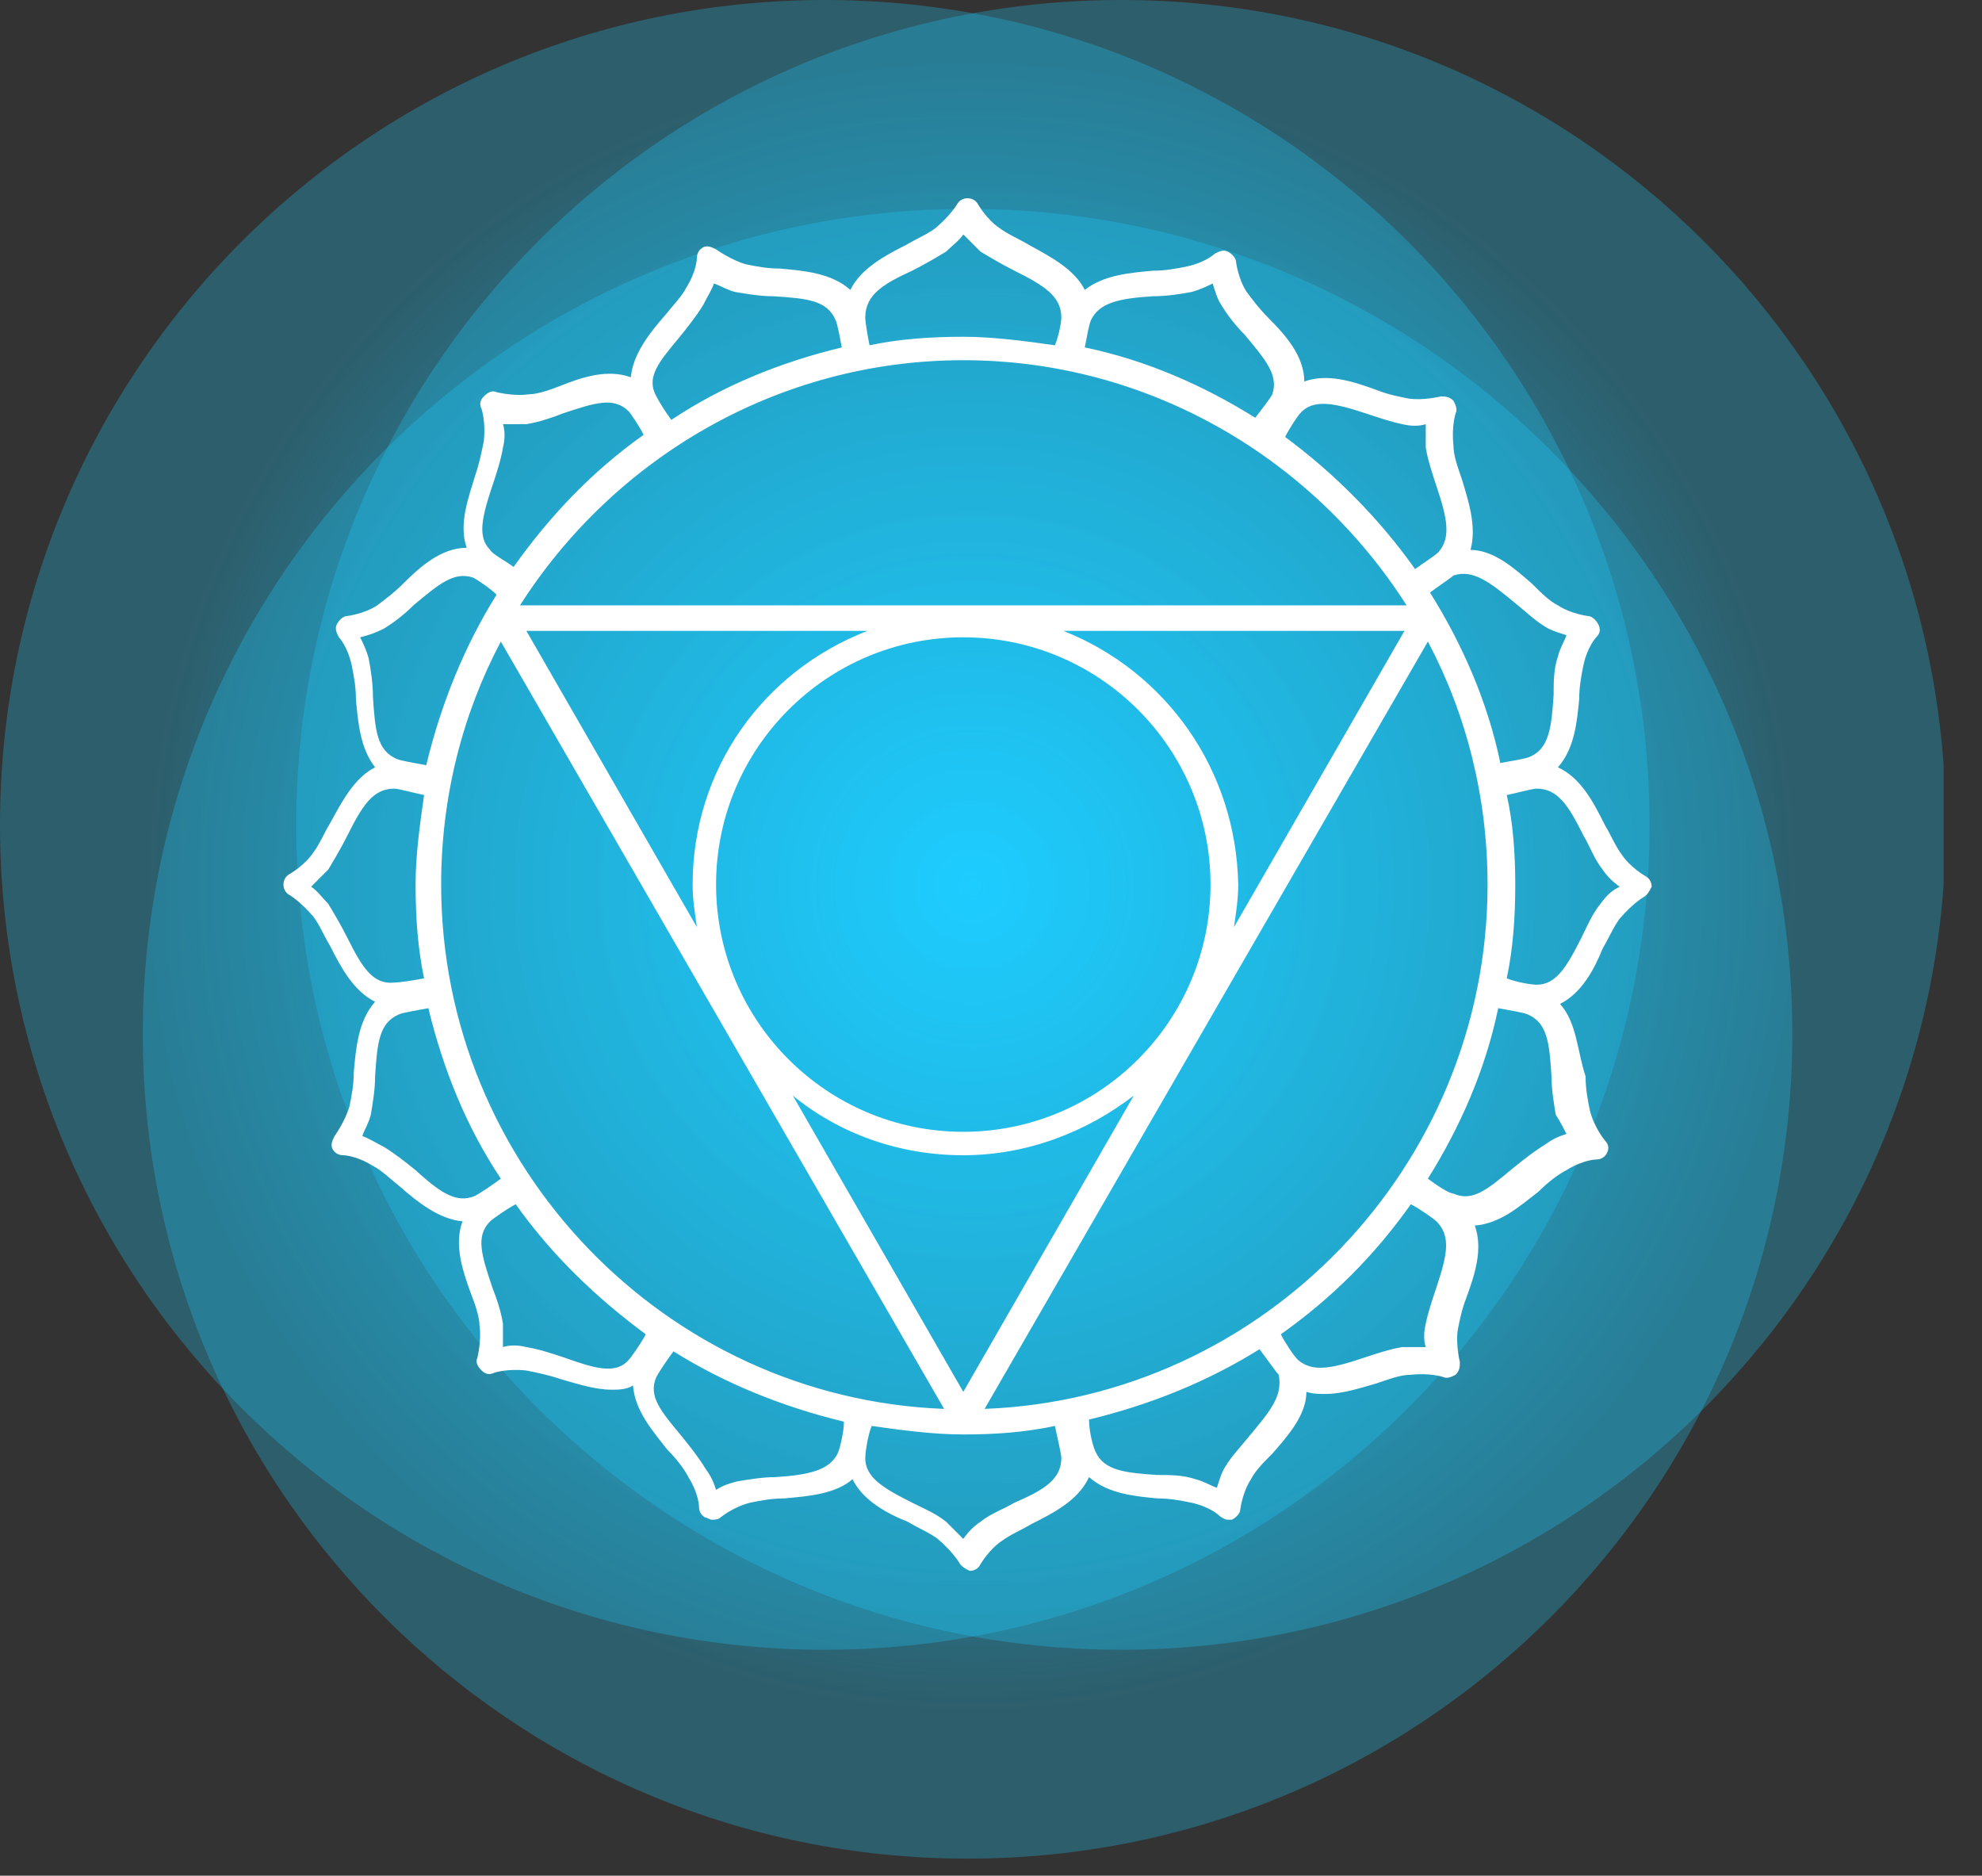 <svg width="93" height="88" viewBox="0 0 93 88" fill="none" xmlns="http://www.w3.org/2000/svg">
<rect x="0" y="0" width="93" height="88" fill="#333333" stroke="none"/>
<g clip-path="url(#clip0)">
<path d="M45.6 80.3C66.973 80.3 84.3 62.973 84.3 41.6C84.3 20.227 66.973 2.9 45.6 2.9C24.227 2.9 6.9 20.227 6.9 41.6C6.9 62.973 24.227 80.3 45.6 80.3Z" fill="url(#paint0_radial)"/>
<path opacity="0.28" d="M38.7 77.4C60.073 77.4 77.4 60.073 77.4 38.7C77.4 17.327 60.073 0 38.7 0C17.327 0 0 17.327 0 38.7C0 60.073 17.327 77.4 38.7 77.4Z" fill="#1ECDFF"/>
<path opacity="0.28" d="M45.4 87.2C66.774 87.2 84.1 69.874 84.1 48.5C84.1 27.127 66.774 9.8 45.4 9.8C24.027 9.8 6.7 27.127 6.7 48.5C6.7 69.874 24.027 87.2 45.4 87.2Z" fill="#1ECDFF"/>
<path opacity="0.28" d="M52.6 77.4C73.973 77.4 91.3 60.073 91.3 38.7C91.3 17.327 73.973 0 52.6 0C31.227 0 13.9 17.327 13.9 38.7C13.9 60.073 31.227 77.4 52.6 77.4Z" fill="#1ECDFF"/>
<path d="M77.2 41.1C77.2 41.1 76.5 40.7 76.1 40.1C75.8 39.7 75.6 39.2 75.3 38.7C74.8 37.7 74.2 36.5 73.1 36C73.9 35.1 74 33.8 74.1 32.8C74.1 32.2 74.2 31.7 74.3 31.2C74.5 30.3 74.9 29.9 74.9 29.9C75.1 29.7 75.1 29.5 75 29.3C74.9 29.1 74.7 28.9 74.5 28.9C74.5 28.9 73.7 28.8 73.1 28.4C72.7 28.2 72.3 27.8 71.9 27.4C71.1 26.7 70.1 25.8 69 25.8C69.3 24.7 68.9 23.5 68.6 22.5C68.4 21.9 68.2 21.4 68.2 20.9C68.1 20 68.3 19.4 68.3 19.4C68.4 19.2 68.3 19 68.2 18.8C68 18.6 67.8 18.6 67.6 18.6C67.6 18.6 66.8 18.8 66.1 18.7C65.6 18.6 65.1 18.5 64.6 18.3C63.5 17.9 62.3 17.5 61.2 17.9C61.2 16.7 60.3 15.7 59.5 14.9C59.1 14.5 58.8 14.1 58.5 13.7C58.1 13.1 58 12.3 58 12.3C58 12.1 57.8 11.9 57.6 11.8C57.4 11.7 57.2 11.8 57 11.9C57 11.9 56.6 12.3 55.7 12.5C55.2 12.6 54.7 12.7 54.1 12.7C53 12.8 51.8 12.9 50.9 13.6C50.4 12.6 49.2 12 48.3 11.5C47.8 11.2 47.3 11 46.9 10.7C46.3 10.3 45.9 9.6 45.9 9.6C45.8 9.4 45.6 9.3 45.4 9.3C45.2 9.3 45 9.4 44.9 9.6C44.9 9.6 44.6 10.1 43.9 10.7C43.5 11 43 11.2 42.5 11.5C41.5 12 40.4 12.6 39.9 13.6C39 12.8 37.7 12.7 36.6 12.6C36 12.6 35.5 12.5 35 12.4C34.3 12.2 33.6 11.7 33.6 11.7C33.4 11.6 33.2 11.5 33 11.6C32.8 11.7 32.7 11.9 32.7 12.1C32.7 12.1 32.7 12.7 32.2 13.5C32 13.9 31.6 14.3 31.2 14.8C30.5 15.6 29.7 16.6 29.6 17.7C28.5 17.3 27.3 17.7 26.3 18.1C25.8 18.3 25.2 18.5 24.8 18.5C24.1 18.6 23.3 18.4 23.3 18.4C23.1 18.3 22.9 18.4 22.7 18.6C22.5 18.8 22.5 19 22.6 19.2C22.6 19.2 22.8 19.8 22.7 20.7C22.6 21.2 22.5 21.7 22.3 22.3C22 23.3 21.5 24.6 21.9 25.7C20.7 25.7 19.7 26.6 18.9 27.4C18.5 27.8 18.1 28.1 17.7 28.4C17.1 28.8 16.3 28.9 16.3 28.9C16.1 28.9 15.9 29.1 15.8 29.3C15.7 29.5 15.8 29.7 15.9 29.9C15.9 29.9 16.3 30.3 16.5 31.2C16.6 31.7 16.7 32.2 16.7 32.8C16.8 33.9 16.9 35.1 17.6 36C16.6 36.5 16 37.7 15.5 38.6C15.2 39.1 15 39.6 14.7 40C14.3 40.6 13.6 41 13.6 41C13.4 41.1 13.3 41.3 13.3 41.5C13.3 41.7 13.4 41.9 13.6 42C13.6 42 14.1 42.3 14.7 43C15 43.4 15.2 43.9 15.5 44.4C16 45.4 16.6 46.5 17.6 47C16.8 47.9 16.7 49.2 16.6 50.3C16.6 50.9 16.5 51.4 16.4 51.9C16.2 52.6 15.7 53.3 15.7 53.3C15.6 53.5 15.5 53.7 15.6 53.9C15.7 54.1 15.9 54.2 16.1 54.2C16.1 54.2 16.7 54.2 17.5 54.7C17.9 54.9 18.3 55.3 18.8 55.7C19.6 56.4 20.6 57.2 21.7 57.3C21.3 58.4 21.7 59.6 22.1 60.7C22.3 61.2 22.5 61.8 22.5 62.2C22.6 62.9 22.4 63.7 22.4 63.7C22.3 63.9 22.4 64.1 22.6 64.3C22.8 64.5 23 64.5 23.2 64.4C23.2 64.4 23.8 64.2 24.7 64.3C25.2 64.4 25.7 64.5 26.3 64.7C27 64.9 27.9 65.2 28.7 65.2C29 65.2 29.4 65.2 29.7 65C29.8 66.2 30.6 67.1 31.3 68C31.7 68.4 32.1 68.9 32.3 69.3C32.8 70.1 32.8 70.7 32.8 70.7C32.8 70.9 32.9 71.1 33.1 71.2C33.2 71.2 33.3 71.3 33.4 71.3C33.5 71.3 33.7 71.3 33.8 71.2C33.8 71.2 34.4 70.7 35.2 70.5C35.7 70.4 36.2 70.3 36.8 70.3C37.9 70.2 39.2 70.1 40 69.4C40.5 70.4 41.6 71 42.6 71.4C43.1 71.7 43.6 71.9 44 72.2C44.7 72.8 45 73.3 45 73.3C45.1 73.5 45.3 73.6 45.5 73.7C45.7 73.7 45.9 73.6 46 73.4C46 73.4 46.4 72.7 47 72.3C47.4 72 47.9 71.8 48.4 71.5C49.4 71 50.6 70.4 51.1 69.3C52 70.1 53.3 70.2 54.3 70.3C54.9 70.3 55.4 70.4 55.9 70.5C56.8 70.7 57.2 71.1 57.2 71.1C57.3 71.2 57.5 71.3 57.6 71.3C57.7 71.3 57.7 71.3 57.8 71.3C58 71.2 58.2 71 58.2 70.8C58.2 70.8 58.3 70 58.7 69.4C58.9 69 59.3 68.6 59.7 68.2C60.4 67.4 61.3 66.4 61.3 65.3C61.6 65.4 61.9 65.4 62.2 65.4C63 65.4 63.9 65.1 64.6 64.9C65.2 64.7 65.7 64.5 66.2 64.5C67.1 64.4 67.7 64.6 67.7 64.6C67.9 64.7 68.1 64.6 68.3 64.5C68.5 64.3 68.5 64.1 68.5 63.9C68.5 63.9 68.3 63.1 68.4 62.4C68.5 61.9 68.6 61.4 68.8 60.9C69.2 59.8 69.6 58.6 69.2 57.5C70.4 57.4 71.3 56.6 72.2 55.9C72.6 55.5 73.1 55.1 73.5 54.9C74.3 54.4 74.9 54.4 74.9 54.4C75.1 54.4 75.3 54.3 75.4 54.1C75.5 53.9 75.5 53.7 75.3 53.5C75.3 53.5 74.8 52.9 74.6 52.1C74.5 51.6 74.4 51.1 74.4 50.5C74 49.3 74 48 73.2 47.1C74.2 46.6 74.8 45.5 75.2 44.5C75.5 44 75.7 43.5 76 43.1C76.6 42.4 77.1 42.1 77.1 42.1C77.3 42 77.4 41.8 77.5 41.6C77.5 41.4 77.4 41.2 77.2 41.1ZM46.2 66.1L67 30.1C68.8 33.5 69.8 37.4 69.8 41.5C69.8 54.7 59.3 65.6 46.2 66.1ZM20.7 41.5C20.7 37.4 21.7 33.5 23.5 30.1L44.3 66.1C31.2 65.6 20.7 54.7 20.7 41.5ZM45.2 16.9C53.9 16.9 61.6 21.5 66 28.4H24.4C28.8 21.5 36.5 16.9 45.2 16.9ZM45.2 65.3L37.2 51.4C39.4 53.2 42.2 54.2 45.2 54.2C48.2 54.2 51 53.1 53.2 51.4L45.2 65.3ZM45.2 53.1C38.8 53.1 33.6 47.9 33.6 41.5C33.6 35.1 38.8 29.9 45.2 29.9C51.6 29.9 56.8 35.1 56.8 41.5C56.8 47.9 51.6 53.1 45.2 53.1ZM32.5 41.5C32.5 42.2 32.6 42.8 32.7 43.5L24.7 29.6H40.7C35.8 31.5 32.5 36.1 32.5 41.5ZM49.9 29.6H65.9L57.9 43.5C58 42.8 58.1 42.2 58.1 41.5C58 36.1 54.7 31.5 49.9 29.6ZM71.1 28.3C71.6 28.7 72 29.1 72.5 29.4C72.8 29.6 73.2 29.7 73.5 29.8C73.4 30.1 73.2 30.4 73.1 30.8C72.9 31.4 72.9 32 72.9 32.6C72.8 34.1 72.7 35.1 71.8 35.5C71.6 35.6 70.9 35.7 70.4 35.8C69.8 32.9 68.6 30.2 67.1 27.8C67.5 27.5 68.1 27.1 68.2 27C69.1 26.7 69.9 27.3 71.1 28.3ZM64.1 19.4C64.7 19.6 65.3 19.8 65.8 19.9C66.2 20 66.6 20 66.9 19.9C66.9 20.2 66.9 20.6 66.9 21C67 21.6 67.2 22.2 67.4 22.8C67.9 24.3 68.1 25.2 67.5 25.9C67.3 26.1 66.8 26.4 66.4 26.7C64.7 24.3 62.6 22.2 60.3 20.5C60.5 20.1 60.9 19.5 61 19.4C61.6 18.7 62.6 18.9 64.1 19.4ZM54.1 13.9C54.7 13.9 55.4 13.8 55.9 13.7C56.3 13.6 56.7 13.4 56.9 13.3C57 13.6 57.1 14 57.3 14.3C57.6 14.8 58 15.3 58.4 15.7C59.4 16.9 60 17.6 59.7 18.5C59.6 18.7 59.2 19.2 58.9 19.6C56.5 18.1 53.8 16.9 50.9 16.3C51 15.8 51.1 15.2 51.2 15C51.6 14.2 52.5 14 54.1 13.9ZM42.8 12.7C43.4 12.4 43.9 12.1 44.4 11.8C44.7 11.5 45 11.3 45.2 11C45.4 11.2 45.7 11.5 46 11.8C46.5 12.1 47 12.4 47.6 12.7C49 13.4 49.8 13.9 49.8 14.9C49.8 15.1 49.7 15.7 49.5 16.2C48.1 16 46.6 15.8 45.2 15.8C43.7 15.8 42.2 15.9 40.8 16.2C40.7 15.7 40.6 15.1 40.6 14.9C40.6 13.8 41.5 13.3 42.8 12.7ZM31.9 15.8C32.3 15.3 32.7 14.8 33 14.3C33.2 13.9 33.4 13.6 33.5 13.3C33.8 13.4 34.1 13.6 34.5 13.7C35.1 13.8 35.7 13.9 36.3 13.9C37.9 14 38.8 14.1 39.2 15C39.3 15.2 39.4 15.8 39.5 16.3C36.6 17 33.9 18.1 31.5 19.7C31.2 19.3 30.9 18.8 30.8 18.6C30.3 17.7 30.9 17 31.9 15.8ZM23.1 22.8C23.3 22.2 23.5 21.6 23.6 21C23.7 20.6 23.7 20.2 23.6 19.9C23.9 19.9 24.3 19.9 24.7 19.9C25.3 19.8 25.9 19.6 26.4 19.4C27.9 18.9 28.8 18.6 29.5 19.3C29.6 19.4 30 20 30.2 20.4C27.8 22.1 25.8 24.2 24.1 26.6C23.7 26.3 23.1 26 23 25.8C22.4 25.2 22.6 24.3 23.1 22.8ZM18 29.5C18.5 29.2 19 28.8 19.4 28.4C20.6 27.4 21.3 26.8 22.2 27.1C22.4 27.2 23 27.6 23.3 27.9C21.8 30.3 20.7 33 20 35.9C19.5 35.8 18.8 35.7 18.6 35.6C17.7 35.2 17.6 34.3 17.5 32.7C17.5 32.1 17.4 31.4 17.3 30.9C17.2 30.5 17 30.1 16.9 29.9C17.3 29.8 17.6 29.7 18 29.5ZM16.3 44C16 43.4 15.7 42.9 15.4 42.4C15.1 42.1 14.9 41.8 14.6 41.6C14.8 41.4 15.1 41.1 15.4 40.8C15.7 40.3 16 39.8 16.3 39.2C17 37.8 17.5 37 18.5 37C18.7 37 19.4 37.2 19.9 37.3C19.7 38.7 19.5 40.1 19.5 41.5C19.5 43 19.6 44.5 19.9 45.9C19.4 46 18.7 46.1 18.5 46.1C17.5 46.2 17 45.4 16.3 44ZM18 53.8C17.6 53.6 17.3 53.4 17 53.3C17.1 53 17.3 52.7 17.4 52.3C17.5 51.7 17.6 51.1 17.6 50.5C17.7 48.9 17.8 48 18.7 47.6C18.9 47.5 19.6 47.4 20.1 47.3C20.8 50.2 21.9 52.9 23.5 55.3C23.1 55.6 22.5 56 22.3 56.1C21.4 56.5 20.6 55.9 19.5 54.9C19 54.5 18.5 54.1 18 53.8ZM26.5 63.7C25.9 63.5 25.3 63.3 24.7 63.2C24.3 63.1 23.9 63.1 23.6 63.2C23.6 62.9 23.6 62.5 23.6 62.1C23.5 61.5 23.3 60.9 23.1 60.4C22.6 58.9 22.3 58 23 57.3C23.1 57.2 23.8 56.7 24.2 56.5C25.9 58.9 28 60.9 30.3 62.6C30.1 63 29.6 63.7 29.5 63.8C28.9 64.5 27.9 64.2 26.5 63.7ZM36.4 69.3C35.8 69.3 35.2 69.4 34.6 69.5C34.2 69.6 33.9 69.7 33.6 69.9C33.5 69.6 33.4 69.3 33.1 68.9C32.8 68.4 32.4 67.9 32 67.4C31 66.2 30.4 65.5 30.8 64.6C30.9 64.4 31.3 63.8 31.6 63.4C34 64.9 36.7 66 39.6 66.7C39.6 67.2 39.4 68 39.3 68.2C38.9 69 37.9 69.2 36.4 69.3ZM47.6 70.5C47.1 70.8 46.5 71 46 71.4C45.7 71.6 45.4 71.9 45.2 72.2C45 72 44.7 71.7 44.4 71.4C43.9 71 43.4 70.8 42.8 70.5C41.4 69.8 40.6 69.3 40.6 68.4C40.6 68.2 40.7 67.4 40.9 66.9C42.3 67.1 43.8 67.3 45.2 67.3C46.7 67.3 48.1 67.2 49.5 66.9C49.6 67.4 49.8 68.2 49.8 68.4C49.8 69.4 49 69.9 47.6 70.5ZM58.6 67.4C58.2 67.9 57.8 68.3 57.5 68.8C57.3 69.1 57.2 69.5 57.1 69.8C56.8 69.7 56.5 69.5 56.1 69.4C55.5 69.2 54.9 69.2 54.3 69.2C52.8 69.1 51.8 69 51.4 68.1C51.3 67.9 51.1 67.2 51.1 66.6C54 65.9 56.7 64.8 59.1 63.3C59.4 63.7 59.9 64.4 60 64.5C60.2 65.5 59.6 66.2 58.6 67.4ZM67.4 60.4C67.2 61 67 61.6 66.9 62.1C66.8 62.5 66.8 62.9 66.9 63.2C66.6 63.2 66.2 63.2 65.8 63.2C65.2 63.3 64.6 63.5 64 63.7C62.5 64.2 61.6 64.4 60.9 63.8C60.7 63.6 60.3 63 60.1 62.6C62.5 60.9 64.5 58.9 66.2 56.5C66.6 56.7 67.3 57.2 67.4 57.3C68.1 58 67.9 58.9 67.4 60.4ZM73.5 53.2C73.2 53.3 72.9 53.4 72.5 53.7C72 54 71.5 54.4 71 54.8C69.8 55.8 69.1 56.4 68.2 56C68 56 67.4 55.6 67 55.3C68.5 52.9 69.7 50.2 70.3 47.3C70.8 47.4 71.5 47.5 71.7 47.6C72.6 48 72.7 48.9 72.8 50.5C72.8 51.1 72.9 51.7 73 52.3C73.2 52.6 73.4 53 73.5 53.2ZM75.1 42.4C74.7 42.9 74.5 43.4 74.2 44C73.5 45.4 73 46.2 72.1 46.2C71.9 46.2 71.2 46.1 70.7 45.9C71 44.5 71.1 43 71.1 41.5C71.1 40.1 71 38.6 70.7 37.3C71.2 37.2 71.9 37 72.1 37C73.1 37 73.6 37.8 74.3 39.2C74.6 39.7 74.8 40.3 75.2 40.8C75.4 41.1 75.7 41.4 76 41.6C75.6 41.8 75.4 42 75.1 42.4Z" fill="white"/>
</g>
<defs>
<radialGradient id="paint0_radial" cx="0" cy="0" r="1" gradientUnits="userSpaceOnUse" gradientTransform="translate(45.624 41.579) scale(38.662)">
<stop offset="0.004" stop-color="#1ECDFF"/>
<stop offset="1" stop-color="#1ECDFF" stop-opacity="0"/>
</radialGradient>
<clipPath id="clip0">
<rect width="91.2" height="87.2" fill="white"/>
</clipPath>
</defs>
</svg>
